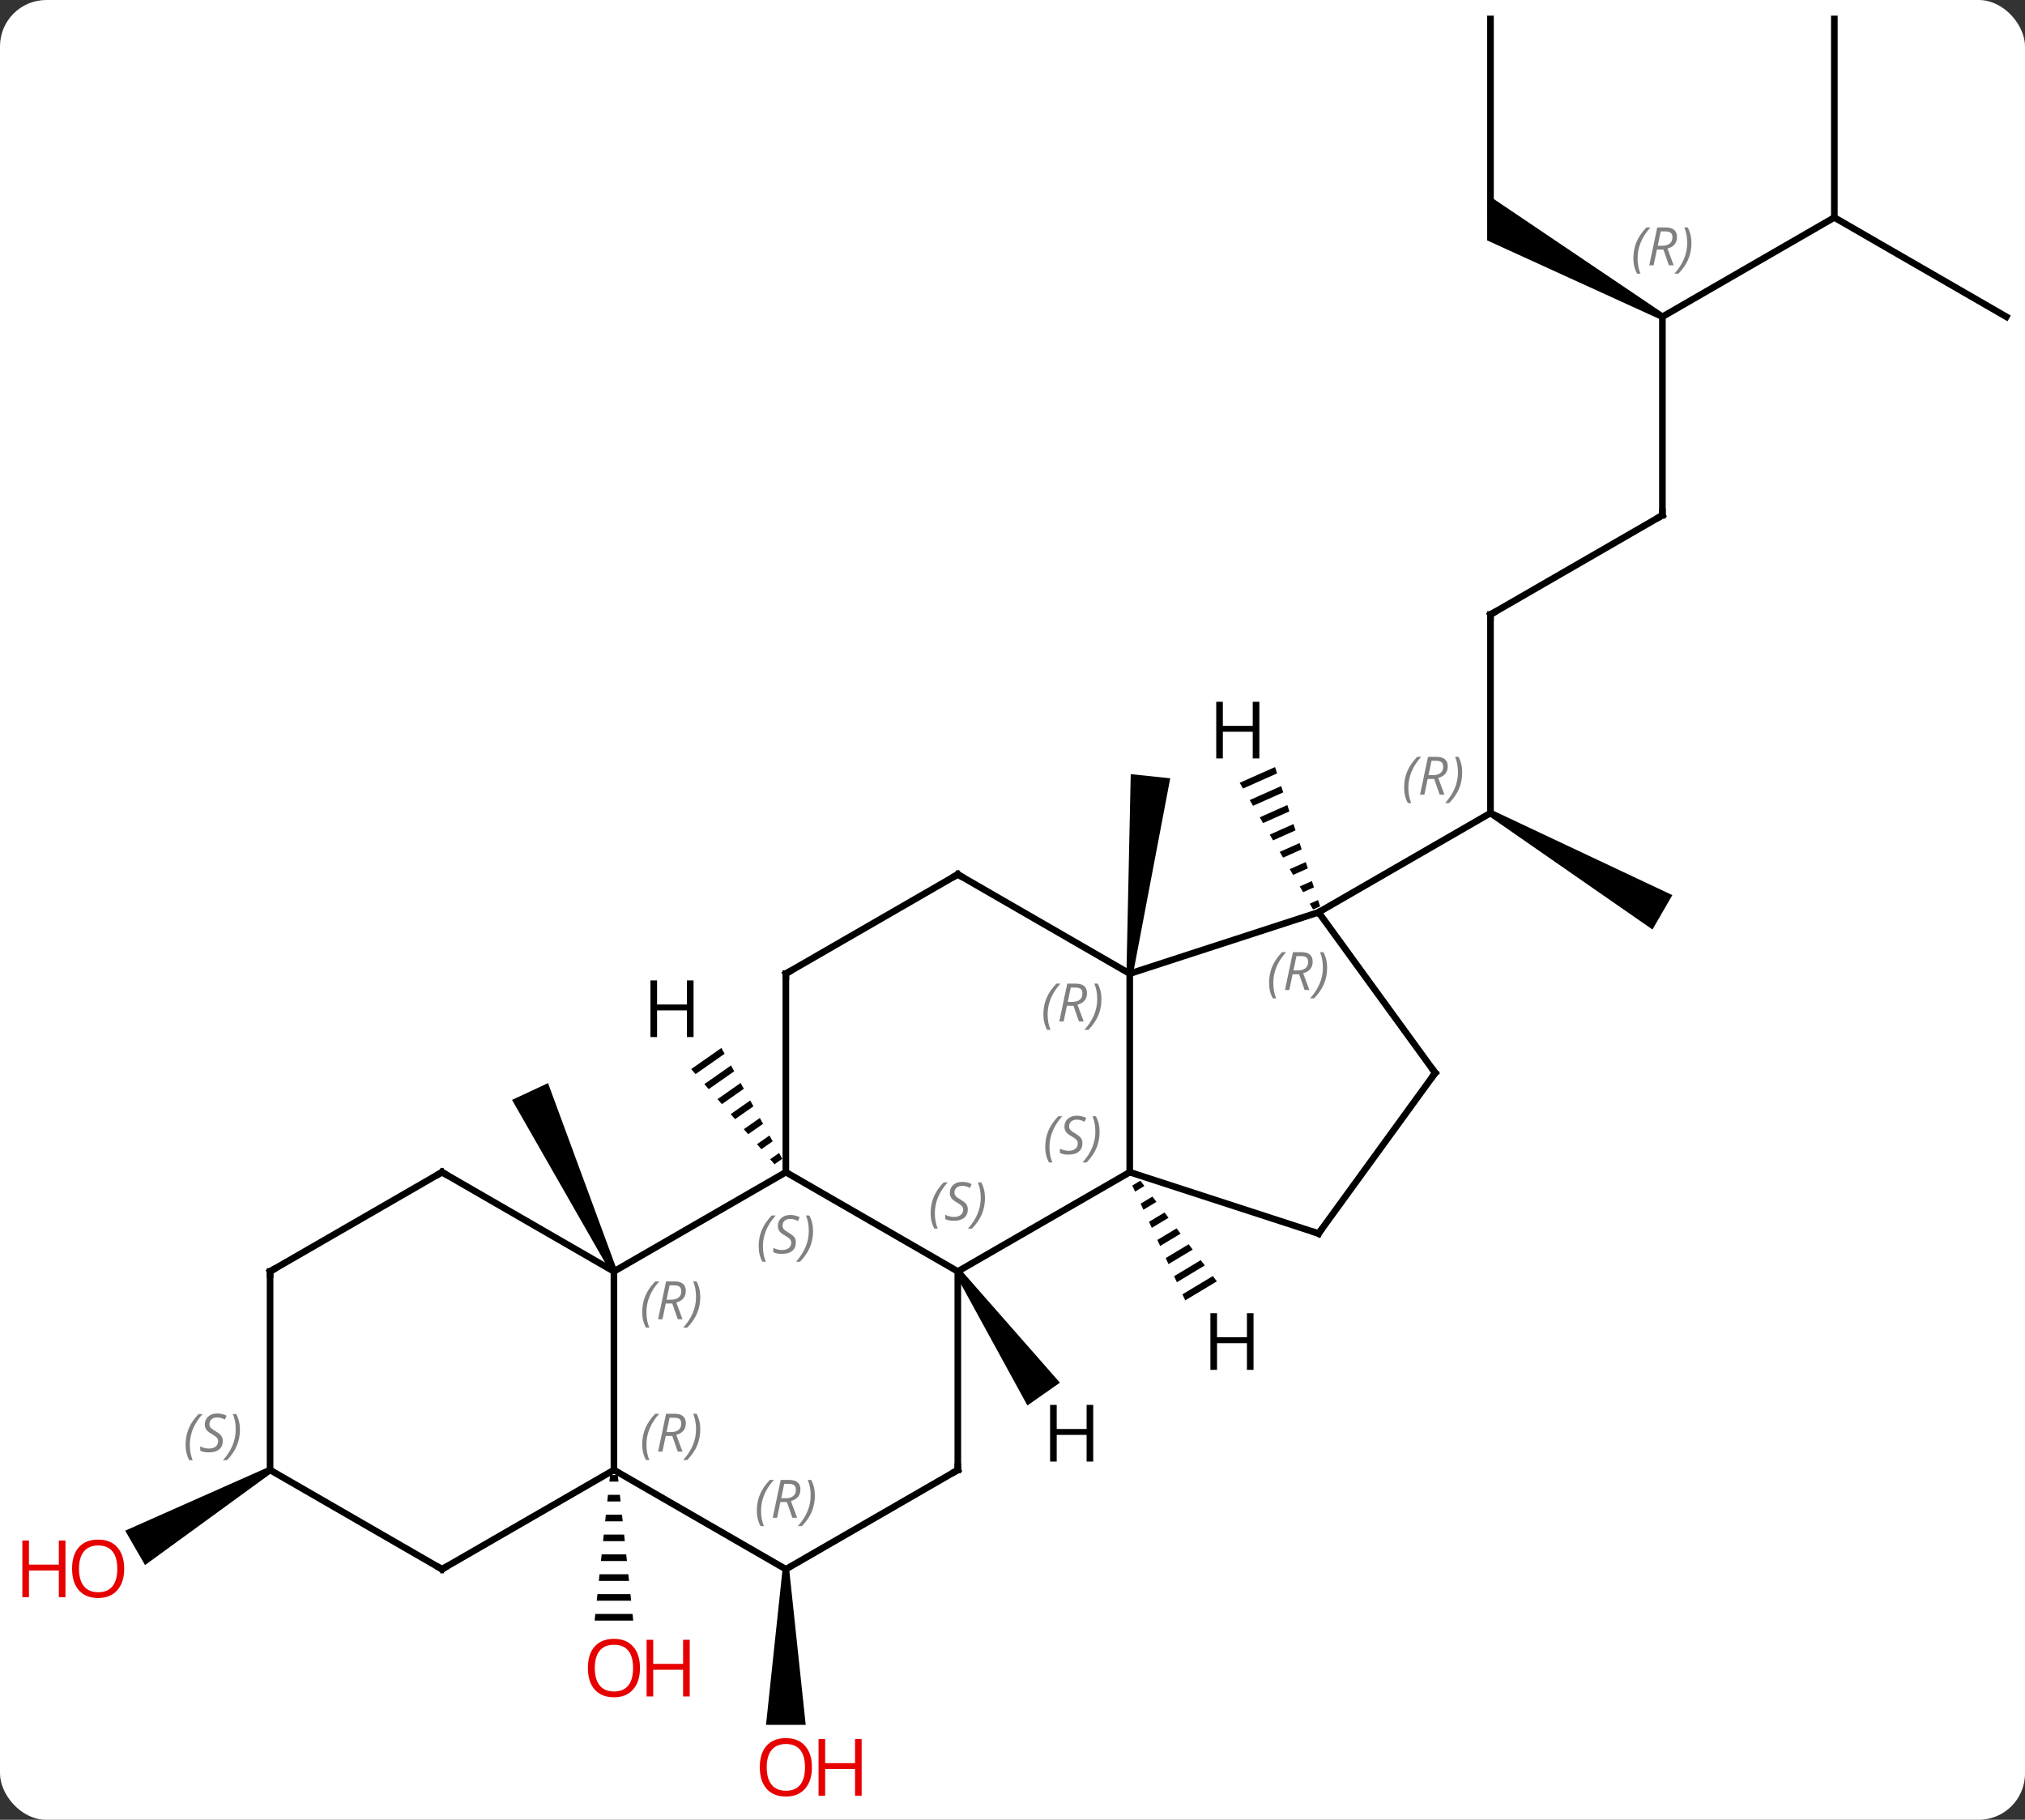 <svg width="306" viewBox="0 0 306 275" style="fill-opacity:1; color-rendering:auto; color-interpolation:auto; text-rendering:auto; stroke:black; stroke-linecap:square; stroke-miterlimit:10; shape-rendering:auto; stroke-opacity:1; fill:black; stroke-dasharray:none; font-weight:normal; stroke-width:1; font-family:'Open Sans'; font-style:normal; stroke-linejoin:miter; font-size:12; stroke-dashoffset:0; image-rendering:auto;" height="275" class="cas-substance-image" xmlns:xlink="http://www.w3.org/1999/xlink" xmlns="http://www.w3.org/2000/svg"><rect x="0" y="0" width="306" height="275" fill="#333333" stroke="none"/><svg class="cas-substance-single-component"><rect y="0" x="0" width="306" stroke="none" ry="7" rx="7" height="275" fill="white" class="cas-substance-group"/><svg y="0" x="0" width="306" viewBox="0 0 306 275" style="fill:black;" height="275" class="cas-substance-single-component-image"><svg><g><g transform="translate(159,135)" style="text-rendering:geometricPrecision; color-rendering:optimizeQuality; color-interpolation:linearRGB; stroke-linecap:butt; image-rendering:optimizeQuality;"><path style="stroke:none;" d="M-65.775 56.924 L-66.681 57.346 L-81.625 31.214 L-76.187 28.678 Z"/><path style="stroke:none;" d="M-66.809 87.897 L-66.915 88.897 L-65.541 88.897 L-65.647 87.897 ZM-67.128 90.897 L-67.234 91.897 L-65.222 91.897 L-65.328 90.897 ZM-67.447 93.897 L-67.553 94.897 L-64.903 94.897 L-65.009 93.897 ZM-67.765 96.897 L-67.872 97.897 L-64.584 97.897 L-64.691 96.897 ZM-68.084 99.897 L-68.191 100.897 L-64.265 100.897 L-64.372 99.897 ZM-68.403 102.897 L-68.509 103.897 L-63.947 103.897 L-64.053 102.897 ZM-68.722 105.897 L-68.828 106.897 L-63.628 106.897 L-63.734 105.897 ZM-69.041 108.897 L-69.147 109.897 L-63.309 109.897 L-63.415 108.897 Z"/><path style="stroke:none;" d="M12.212 12.187 L11.218 12.083 L11.866 -18.014 L17.834 -17.387 Z"/><path style="stroke:none;" d="M-40.748 102.135 L-39.748 102.135 L-37.248 125.658 L-43.248 125.658 Z"/><line y2="-42.135" y1="-12.135" x2="66.228" x1="66.228" style="fill:none;"/><path style="stroke:none;" d="M65.978 -11.702 L66.478 -12.568 L93.708 0.267 L90.708 5.463 Z"/><line y2="2.865" y1="-12.135" x2="40.248" x1="66.228" style="fill:none;"/><line y2="-57.135" y1="-42.135" x2="92.208" x1="66.228" style="fill:none;"/><line y2="-87.135" y1="-57.135" x2="92.208" x1="92.208" style="fill:none;"/><line y2="-102.135" y1="-87.135" x2="118.188" x1="92.208" style="fill:none;"/><path style="stroke:none;" d="M92.458 -87.568 L91.958 -86.702 L65.728 -98.671 L65.728 -105.599 Z"/><line y2="-87.135" y1="-102.135" x2="144.171" x1="118.188" style="fill:none;"/><line y2="-132.135" y1="-102.135" x2="118.188" x1="118.188" style="fill:none;"/><line y2="-132.135" y1="-102.135" x2="66.228" x1="66.228" style="fill:none;"/><path style="stroke:none;" d="M-118.438 86.702 L-117.938 87.568 L-137.083 101.507 L-140.083 96.311 Z"/><line y2="57.135" y1="42.135" x2="-14.265" x1="-40.248" style="fill:none;"/><line y2="57.135" y1="42.135" x2="-66.228" x1="-40.248" style="fill:none;"/><line y2="12.135" y1="42.135" x2="-40.248" x1="-40.248" style="fill:none;"/><line y2="42.135" y1="57.135" x2="11.715" x1="-14.265" style="fill:none;"/><line y2="87.135" y1="57.135" x2="-14.265" x1="-14.265" style="fill:none;"/><line y2="87.135" y1="57.135" x2="-66.228" x1="-66.228" style="fill:none;"/><line y2="42.135" y1="57.135" x2="-92.208" x1="-66.228" style="fill:none;"/><line y2="-2.865" y1="12.135" x2="-14.265" x1="-40.248" style="fill:none;"/><line y2="12.135" y1="42.135" x2="11.715" x1="11.715" style="fill:none;"/><line y2="51.405" y1="42.135" x2="40.248" x1="11.715" style="fill:none;"/><line y2="102.135" y1="87.135" x2="-40.248" x1="-14.265" style="fill:none;"/><line y2="102.135" y1="87.135" x2="-40.248" x1="-66.228" style="fill:none;"/><line y2="102.135" y1="87.135" x2="-92.208" x1="-66.228" style="fill:none;"/><line y2="57.135" y1="42.135" x2="-118.188" x1="-92.208" style="fill:none;"/><line y2="12.135" y1="-2.865" x2="11.715" x1="-14.265" style="fill:none;"/><line y2="2.865" y1="12.135" x2="40.248" x1="11.715" style="fill:none;"/><line y2="27.135" y1="51.405" x2="57.879" x1="40.248" style="fill:none;"/><line y2="87.135" y1="102.135" x2="-118.188" x1="-92.208" style="fill:none;"/><line y2="87.135" y1="57.135" x2="-118.188" x1="-118.188" style="fill:none;"/><line y2="27.135" y1="2.865" x2="57.879" x1="40.248" style="fill:none;"/><path style="stroke:none;" d="M-49.99 23.363 L-54.556 26.558 L-54.556 26.558 L-53.893 27.314 L-49.506 24.244 L-49.506 24.244 L-49.99 23.363 ZM-48.537 26.008 L-52.567 28.828 L-52.567 28.828 L-51.904 29.585 L-51.904 29.585 L-48.053 26.89 L-48.537 26.008 ZM-47.084 28.654 L-50.578 31.098 L-49.915 31.855 L-46.6 29.536 L-46.6 29.536 L-47.084 28.654 ZM-45.632 31.299 L-48.589 33.369 L-47.926 34.126 L-47.926 34.126 L-45.147 32.181 L-45.632 31.299 ZM-44.179 33.945 L-46.6 35.639 L-46.6 35.639 L-45.937 36.396 L-45.937 36.396 L-43.694 34.827 L-43.694 34.827 L-44.179 33.945 ZM-42.726 36.591 L-44.611 37.91 L-43.948 38.666 L-43.948 38.666 L-42.241 37.473 L-42.726 36.591 ZM-41.273 39.236 L-42.621 40.18 L-42.621 40.18 L-41.959 40.937 L-41.959 40.937 L-40.788 40.118 L-40.788 40.118 L-41.273 39.236 Z"/><path style="stroke:none;" d="M-14.675 57.422 L-13.855 56.848 L1.166 73.946 L-3.749 77.387 Z"/><path style="stroke:none;" d="M13.318 43.422 L12.099 44.155 L12.099 44.155 L12.521 45.069 L12.521 45.069 L13.926 44.223 L13.926 44.223 L13.318 43.422 ZM15.143 45.824 L13.363 46.895 L13.363 46.895 L13.784 47.809 L13.784 47.809 L15.752 46.625 L15.752 46.625 L15.143 45.824 ZM16.969 48.226 L14.626 49.635 L14.626 49.635 L15.047 50.548 L17.578 49.027 L16.969 48.226 ZM18.795 50.628 L15.89 52.375 L15.89 52.375 L16.311 53.288 L16.311 53.288 L19.403 51.428 L19.403 51.428 L18.795 50.628 ZM20.62 53.029 L17.153 55.115 L17.153 55.115 L17.574 56.028 L17.574 56.028 L21.229 53.83 L21.229 53.83 L20.62 53.029 ZM22.446 55.431 L18.417 57.855 L18.417 57.855 L18.838 58.768 L18.838 58.768 L23.054 56.232 L23.054 56.232 L22.446 55.431 ZM24.271 57.833 L19.68 60.595 L19.68 60.595 L20.101 61.508 L24.88 58.634 L24.271 57.833 Z"/><path style="stroke:none;" d="M33.673 -19.086 L28.333 -16.709 L28.333 -16.709 L28.837 -15.839 L28.837 -15.839 L33.983 -18.129 L33.983 -18.129 L33.673 -19.086 ZM34.601 -16.215 L29.845 -14.098 L29.845 -14.098 L30.35 -13.228 L34.911 -15.258 L34.601 -16.215 ZM35.53 -13.344 L31.358 -11.488 L31.358 -11.488 L31.862 -10.617 L35.839 -12.387 L35.53 -13.344 ZM36.458 -10.473 L32.871 -8.877 L33.375 -8.007 L36.767 -9.517 L36.458 -10.473 ZM37.386 -7.603 L34.383 -6.266 L34.383 -6.266 L34.887 -5.396 L37.695 -6.646 L37.386 -7.603 ZM38.314 -4.732 L35.896 -3.655 L36.4 -2.785 L36.4 -2.785 L38.624 -3.775 L38.314 -4.732 ZM39.242 -1.861 L37.408 -1.045 L37.912 -0.174 L39.552 -0.904 L39.242 -1.861 ZM40.171 1.01 L38.921 1.566 L39.425 2.436 L40.48 1.967 L40.171 1.01 Z"/></g><g transform="translate(159,135)" style="fill:rgb(230,0,0); text-rendering:geometricPrecision; color-rendering:optimizeQuality; image-rendering:optimizeQuality; font-family:'Open Sans'; stroke:rgb(230,0,0); color-interpolation:linearRGB;"><path style="stroke:none;" d="M-62.291 117.065 Q-62.291 119.127 -63.33 120.307 Q-64.369 121.487 -66.212 121.487 Q-68.103 121.487 -69.134 120.323 Q-70.165 119.158 -70.165 117.049 Q-70.165 114.955 -69.134 113.807 Q-68.103 112.658 -66.212 112.658 Q-64.353 112.658 -63.322 113.83 Q-62.291 115.002 -62.291 117.065 ZM-69.119 117.065 Q-69.119 118.799 -68.376 119.705 Q-67.634 120.612 -66.212 120.612 Q-64.79 120.612 -64.064 119.713 Q-63.337 118.815 -63.337 117.065 Q-63.337 115.33 -64.064 114.44 Q-64.79 113.549 -66.212 113.549 Q-67.634 113.549 -68.376 114.448 Q-69.119 115.346 -69.119 117.065 Z"/><path style="stroke:none;" d="M-54.775 121.362 L-55.775 121.362 L-55.775 117.33 L-60.291 117.33 L-60.291 121.362 L-61.291 121.362 L-61.291 112.799 L-60.291 112.799 L-60.291 116.44 L-55.775 116.44 L-55.775 112.799 L-54.775 112.799 L-54.775 121.362 Z"/><path style="stroke:none;" d="M-36.31 132.065 Q-36.31 134.127 -37.35 135.307 Q-38.389 136.487 -40.232 136.487 Q-42.123 136.487 -43.154 135.322 Q-44.185 134.158 -44.185 132.049 Q-44.185 129.955 -43.154 128.807 Q-42.123 127.658 -40.232 127.658 Q-38.373 127.658 -37.342 128.83 Q-36.31 130.002 -36.31 132.065 ZM-43.139 132.065 Q-43.139 133.799 -42.396 134.705 Q-41.654 135.612 -40.232 135.612 Q-38.81 135.612 -38.084 134.713 Q-37.357 133.815 -37.357 132.065 Q-37.357 130.33 -38.084 129.44 Q-38.81 128.549 -40.232 128.549 Q-41.654 128.549 -42.396 129.447 Q-43.139 130.346 -43.139 132.065 Z"/><path style="stroke:none;" d="M-28.795 136.362 L-29.795 136.362 L-29.795 132.33 L-34.31 132.33 L-34.31 136.362 L-35.31 136.362 L-35.31 127.799 L-34.31 127.799 L-34.31 131.44 L-29.795 131.44 L-29.795 127.799 L-28.795 127.799 L-28.795 136.362 Z"/></g><g transform="translate(159,135)" style="font-size:8.4px; fill:gray; text-rendering:geometricPrecision; image-rendering:optimizeQuality; color-rendering:optimizeQuality; font-family:'Open Sans'; font-style:italic; stroke:gray; color-interpolation:linearRGB;"><path style="stroke:none;" d="M53.179 -15.971 Q53.179 -17.299 53.648 -18.424 Q54.117 -19.549 55.148 -20.627 L55.757 -20.627 Q54.788 -19.565 54.304 -18.393 Q53.82 -17.221 53.82 -15.987 Q53.82 -14.659 54.257 -13.643 L53.742 -13.643 Q53.179 -14.674 53.179 -15.971 ZM56.739 -17.284 L56.239 -14.909 L55.583 -14.909 L56.786 -20.627 L58.036 -20.627 Q59.77 -20.627 59.77 -19.19 Q59.77 -17.83 58.333 -17.44 L59.27 -14.909 L58.552 -14.909 L57.724 -17.284 L56.739 -17.284 ZM57.317 -20.034 Q56.927 -18.112 56.864 -17.862 L57.52 -17.862 Q58.27 -17.862 58.677 -18.19 Q59.083 -18.518 59.083 -19.143 Q59.083 -19.612 58.825 -19.823 Q58.567 -20.034 57.974 -20.034 L57.317 -20.034 ZM61.956 -18.284 Q61.956 -16.955 61.48 -15.823 Q61.003 -14.69 59.988 -13.643 L59.378 -13.643 Q61.316 -15.799 61.316 -18.284 Q61.316 -19.612 60.878 -20.627 L61.394 -20.627 Q61.956 -19.565 61.956 -18.284 Z"/></g><g transform="translate(159,135)" style="stroke-linecap:butt; font-size:8.4px; text-rendering:geometricPrecision; image-rendering:optimizeQuality; color-rendering:optimizeQuality; font-family:'Open Sans'; font-style:italic; color-interpolation:linearRGB; stroke-miterlimit:5;"><path style="fill:none;" d="M66.228 -41.635 L66.228 -42.135 L66.661 -42.385"/><path style="fill:none;" d="M91.775 -56.885 L92.208 -57.135 L92.208 -57.635"/><path style="fill:gray; stroke:none;" d="M87.819 -95.971 Q87.819 -97.299 88.288 -98.424 Q88.757 -99.549 89.788 -100.627 L90.397 -100.627 Q89.429 -99.565 88.944 -98.393 Q88.46 -97.221 88.46 -95.987 Q88.46 -94.658 88.897 -93.643 L88.382 -93.643 Q87.819 -94.674 87.819 -95.971 ZM91.379 -97.283 L90.879 -94.908 L90.223 -94.908 L91.426 -100.627 L92.676 -100.627 Q94.411 -100.627 94.411 -99.19 Q94.411 -97.83 92.973 -97.44 L93.911 -94.908 L93.192 -94.908 L92.364 -97.283 L91.379 -97.283 ZM91.957 -100.033 Q91.567 -98.112 91.504 -97.862 L92.161 -97.862 Q92.911 -97.862 93.317 -98.19 Q93.723 -98.518 93.723 -99.143 Q93.723 -99.612 93.465 -99.823 Q93.207 -100.033 92.614 -100.033 L91.957 -100.033 ZM96.597 -98.283 Q96.597 -96.955 96.12 -95.823 Q95.644 -94.69 94.628 -93.643 L94.019 -93.643 Q95.956 -95.799 95.956 -98.283 Q95.956 -99.612 95.519 -100.627 L96.034 -100.627 Q96.597 -99.565 96.597 -98.283 Z"/></g><g transform="translate(159,135)" style="stroke-linecap:butt; fill:rgb(230,0,0); text-rendering:geometricPrecision; color-rendering:optimizeQuality; image-rendering:optimizeQuality; font-family:'Open Sans'; stroke:rgb(230,0,0); color-interpolation:linearRGB; stroke-miterlimit:5;"><path style="stroke:none;" d="M-140.233 102.065 Q-140.233 104.127 -141.273 105.307 Q-142.312 106.487 -144.155 106.487 Q-146.046 106.487 -147.077 105.323 Q-148.108 104.158 -148.108 102.049 Q-148.108 99.955 -147.077 98.807 Q-146.046 97.658 -144.155 97.658 Q-142.296 97.658 -141.265 98.83 Q-140.233 100.002 -140.233 102.065 ZM-147.062 102.065 Q-147.062 103.799 -146.319 104.705 Q-145.577 105.612 -144.155 105.612 Q-142.733 105.612 -142.007 104.713 Q-141.28 103.815 -141.28 102.065 Q-141.28 100.33 -142.007 99.44 Q-142.733 98.549 -144.155 98.549 Q-145.577 98.549 -146.319 99.448 Q-147.062 100.346 -147.062 102.065 Z"/><path style="stroke:none;" d="M-149.108 106.362 L-150.108 106.362 L-150.108 102.33 L-154.624 102.33 L-154.624 106.362 L-155.624 106.362 L-155.624 97.799 L-154.624 97.799 L-154.624 101.44 L-150.108 101.44 L-150.108 97.799 L-149.108 97.799 L-149.108 106.362 Z"/></g><g transform="translate(159,135)" style="stroke-linecap:butt; font-size:8.4px; fill:gray; text-rendering:geometricPrecision; image-rendering:optimizeQuality; color-rendering:optimizeQuality; font-family:'Open Sans'; font-style:italic; stroke:gray; color-interpolation:linearRGB; stroke-miterlimit:5;"><path style="stroke:none;" d="M-44.356 53.338 Q-44.356 52.01 -43.888 50.885 Q-43.419 49.76 -42.388 48.682 L-41.778 48.682 Q-42.747 49.744 -43.231 50.916 Q-43.716 52.088 -43.716 53.322 Q-43.716 54.651 -43.278 55.666 L-43.794 55.666 Q-44.356 54.635 -44.356 53.338 ZM-38.734 52.744 Q-38.734 53.572 -39.281 54.026 Q-39.828 54.479 -40.828 54.479 Q-41.234 54.479 -41.546 54.424 Q-41.859 54.369 -42.14 54.229 L-42.14 53.572 Q-41.515 53.901 -40.812 53.901 Q-40.187 53.901 -39.812 53.604 Q-39.437 53.307 -39.437 52.791 Q-39.437 52.479 -39.64 52.252 Q-39.843 52.026 -40.406 51.697 Q-40.999 51.369 -41.226 51.041 Q-41.453 50.713 -41.453 50.26 Q-41.453 49.526 -40.937 49.065 Q-40.421 48.604 -39.578 48.604 Q-39.203 48.604 -38.867 48.682 Q-38.531 48.76 -38.156 48.932 L-38.421 49.526 Q-38.671 49.369 -38.992 49.283 Q-39.312 49.197 -39.578 49.197 Q-40.109 49.197 -40.429 49.471 Q-40.749 49.744 -40.749 50.213 Q-40.749 50.416 -40.679 50.565 Q-40.609 50.713 -40.468 50.846 Q-40.328 50.979 -39.906 51.229 Q-39.343 51.572 -39.14 51.768 Q-38.937 51.963 -38.835 52.197 Q-38.734 52.432 -38.734 52.744 ZM-36.139 51.026 Q-36.139 52.354 -36.616 53.487 Q-37.092 54.619 -38.108 55.666 L-38.717 55.666 Q-36.78 53.51 -36.78 51.026 Q-36.78 49.697 -37.217 48.682 L-36.702 48.682 Q-36.139 49.744 -36.139 51.026 Z"/><path style="stroke:none;" d="M-18.374 48.338 Q-18.374 47.01 -17.905 45.885 Q-17.436 44.76 -16.405 43.682 L-15.796 43.682 Q-16.764 44.744 -17.249 45.916 Q-17.733 47.088 -17.733 48.322 Q-17.733 49.651 -17.296 50.666 L-17.811 50.666 Q-18.374 49.635 -18.374 48.338 ZM-12.751 47.744 Q-12.751 48.572 -13.298 49.026 Q-13.845 49.479 -14.845 49.479 Q-15.251 49.479 -15.564 49.424 Q-15.876 49.369 -16.157 49.229 L-16.157 48.572 Q-15.533 48.901 -14.829 48.901 Q-14.204 48.901 -13.829 48.604 Q-13.454 48.307 -13.454 47.791 Q-13.454 47.479 -13.658 47.252 Q-13.861 47.026 -14.423 46.697 Q-15.017 46.369 -15.243 46.041 Q-15.47 45.713 -15.47 45.26 Q-15.47 44.526 -14.954 44.065 Q-14.439 43.604 -13.595 43.604 Q-13.22 43.604 -12.884 43.682 Q-12.548 43.76 -12.173 43.932 L-12.439 44.526 Q-12.689 44.369 -13.009 44.283 Q-13.329 44.197 -13.595 44.197 Q-14.126 44.197 -14.447 44.471 Q-14.767 44.744 -14.767 45.213 Q-14.767 45.416 -14.697 45.565 Q-14.626 45.713 -14.486 45.846 Q-14.345 45.979 -13.923 46.229 Q-13.361 46.572 -13.158 46.768 Q-12.954 46.963 -12.853 47.197 Q-12.751 47.432 -12.751 47.744 ZM-10.157 46.026 Q-10.157 47.354 -10.633 48.487 Q-11.11 49.619 -12.126 50.666 L-12.735 50.666 Q-10.797 48.51 -10.797 46.026 Q-10.797 44.697 -11.235 43.682 L-10.719 43.682 Q-10.157 44.744 -10.157 46.026 Z"/><path style="stroke:none;" d="M-61.956 63.299 Q-61.956 61.971 -61.488 60.846 Q-61.019 59.721 -59.988 58.643 L-59.378 58.643 Q-60.347 59.705 -60.831 60.877 Q-61.316 62.049 -61.316 63.283 Q-61.316 64.612 -60.878 65.627 L-61.394 65.627 Q-61.956 64.596 -61.956 63.299 ZM-58.396 61.986 L-58.896 64.362 L-59.553 64.362 L-58.349 58.643 L-57.099 58.643 Q-55.365 58.643 -55.365 60.08 Q-55.365 61.44 -56.803 61.83 L-55.865 64.362 L-56.584 64.362 L-57.412 61.986 L-58.396 61.986 ZM-57.818 59.236 Q-58.209 61.158 -58.271 61.408 L-57.615 61.408 Q-56.865 61.408 -56.459 61.08 Q-56.053 60.752 -56.053 60.127 Q-56.053 59.658 -56.31 59.447 Q-56.568 59.236 -57.162 59.236 L-57.818 59.236 ZM-53.179 60.986 Q-53.179 62.315 -53.656 63.447 Q-54.132 64.58 -55.148 65.627 L-55.757 65.627 Q-53.82 63.471 -53.82 60.986 Q-53.82 59.658 -54.257 58.643 L-53.742 58.643 Q-53.179 59.705 -53.179 60.986 Z"/><path style="fill:none; stroke:black;" d="M-40.248 12.635 L-40.248 12.135 L-39.815 11.885"/><path style="stroke:none;" d="M-1.054 38.338 Q-1.054 37.01 -0.585 35.885 Q-0.116 34.76 0.915 33.682 L1.524 33.682 Q0.556 34.744 0.071 35.916 Q-0.413 37.088 -0.413 38.323 Q-0.413 39.651 0.024 40.666 L-0.491 40.666 Q-1.054 39.635 -1.054 38.338 ZM4.569 37.744 Q4.569 38.573 4.022 39.026 Q3.475 39.479 2.475 39.479 Q2.069 39.479 1.756 39.424 Q1.444 39.369 1.163 39.229 L1.163 38.573 Q1.788 38.901 2.491 38.901 Q3.116 38.901 3.491 38.604 Q3.866 38.307 3.866 37.791 Q3.866 37.479 3.663 37.252 Q3.459 37.026 2.897 36.698 Q2.303 36.369 2.077 36.041 Q1.85 35.713 1.85 35.26 Q1.85 34.526 2.366 34.065 Q2.881 33.604 3.725 33.604 Q4.1 33.604 4.436 33.682 Q4.772 33.76 5.147 33.932 L4.881 34.526 Q4.631 34.369 4.311 34.283 Q3.991 34.198 3.725 34.198 Q3.194 34.198 2.873 34.471 Q2.553 34.744 2.553 35.213 Q2.553 35.416 2.623 35.565 Q2.694 35.713 2.834 35.846 Q2.975 35.979 3.397 36.229 Q3.959 36.573 4.162 36.768 Q4.366 36.963 4.467 37.198 Q4.569 37.432 4.569 37.744 ZM7.163 36.026 Q7.163 37.354 6.687 38.487 Q6.21 39.619 5.194 40.666 L4.585 40.666 Q6.523 38.51 6.523 36.026 Q6.523 34.698 6.085 33.682 L6.601 33.682 Q7.163 34.744 7.163 36.026 Z"/><path style="fill:none; stroke:black;" d="M-14.265 86.635 L-14.265 87.135 L-14.698 87.385"/><path style="stroke:none;" d="M-61.956 83.299 Q-61.956 81.971 -61.488 80.846 Q-61.019 79.721 -59.988 78.643 L-59.378 78.643 Q-60.347 79.705 -60.831 80.877 Q-61.316 82.049 -61.316 83.284 Q-61.316 84.612 -60.878 85.627 L-61.394 85.627 Q-61.956 84.596 -61.956 83.299 ZM-58.396 81.987 L-58.896 84.362 L-59.553 84.362 L-58.349 78.643 L-57.099 78.643 Q-55.365 78.643 -55.365 80.08 Q-55.365 81.44 -56.803 81.83 L-55.865 84.362 L-56.584 84.362 L-57.412 81.987 L-58.396 81.987 ZM-57.818 79.237 Q-58.209 81.159 -58.271 81.409 L-57.615 81.409 Q-56.865 81.409 -56.459 81.08 Q-56.053 80.752 -56.053 80.127 Q-56.053 79.659 -56.31 79.448 Q-56.568 79.237 -57.162 79.237 L-57.818 79.237 ZM-53.179 80.987 Q-53.179 82.315 -53.656 83.448 Q-54.132 84.58 -55.148 85.627 L-55.757 85.627 Q-53.82 83.471 -53.82 80.987 Q-53.82 79.659 -54.257 78.643 L-53.742 78.643 Q-53.179 79.705 -53.179 80.987 Z"/><path style="fill:none; stroke:black;" d="M-91.775 42.385 L-92.208 42.135 L-92.641 42.385"/><path style="fill:none; stroke:black;" d="M-14.698 -2.615 L-14.265 -2.865 L-13.832 -2.615"/><path style="stroke:none;" d="M-1.334 18.299 Q-1.334 16.971 -0.865 15.846 Q-0.396 14.721 0.635 13.643 L1.244 13.643 Q0.275 14.705 -0.209 15.877 Q-0.693 17.049 -0.693 18.283 Q-0.693 19.611 -0.256 20.627 L-0.771 20.627 Q-1.334 19.596 -1.334 18.299 ZM2.226 16.986 L1.726 19.361 L1.07 19.361 L2.273 13.643 L3.523 13.643 Q5.257 13.643 5.257 15.08 Q5.257 16.44 3.82 16.83 L4.757 19.361 L4.039 19.361 L3.211 16.986 L2.226 16.986 ZM2.804 14.236 Q2.414 16.158 2.351 16.408 L3.007 16.408 Q3.757 16.408 4.164 16.08 Q4.57 15.752 4.57 15.127 Q4.57 14.658 4.312 14.447 Q4.054 14.236 3.461 14.236 L2.804 14.236 ZM7.443 15.986 Q7.443 17.315 6.967 18.447 Q6.49 19.58 5.475 20.627 L4.865 20.627 Q6.803 18.471 6.803 15.986 Q6.803 14.658 6.365 13.643 L6.881 13.643 Q7.443 14.705 7.443 15.986 Z"/><path style="fill:none; stroke:black;" d="M39.773 51.251 L40.248 51.405 L40.542 51.001"/><path style="stroke:none;" d="M-44.636 93.299 Q-44.636 91.971 -44.168 90.846 Q-43.699 89.721 -42.668 88.643 L-42.058 88.643 Q-43.027 89.705 -43.511 90.877 Q-43.996 92.049 -43.996 93.283 Q-43.996 94.612 -43.558 95.627 L-44.074 95.627 Q-44.636 94.596 -44.636 93.299 ZM-41.076 91.987 L-41.576 94.362 L-42.233 94.362 L-41.029 88.643 L-39.779 88.643 Q-38.045 88.643 -38.045 90.08 Q-38.045 91.44 -39.483 91.83 L-38.545 94.362 L-39.264 94.362 L-40.092 91.987 L-41.076 91.987 ZM-40.498 89.237 Q-40.889 91.158 -40.951 91.408 L-40.295 91.408 Q-39.545 91.408 -39.139 91.08 Q-38.733 90.752 -38.733 90.127 Q-38.733 89.658 -38.99 89.448 Q-39.248 89.237 -39.842 89.237 L-40.498 89.237 ZM-35.859 90.987 Q-35.859 92.315 -36.336 93.448 Q-36.812 94.58 -37.828 95.627 L-38.437 95.627 Q-36.5 93.471 -36.5 90.987 Q-36.5 89.658 -36.937 88.643 L-36.422 88.643 Q-35.859 89.705 -35.859 90.987 Z"/><path style="fill:none; stroke:black;" d="M-91.775 101.885 L-92.208 102.135 L-92.641 101.885"/><path style="fill:none; stroke:black;" d="M-117.755 56.885 L-118.188 57.135 L-118.188 57.635"/><path style="stroke:none;" d="M32.769 13.54 Q32.769 12.211 33.237 11.086 Q33.706 9.961 34.737 8.883 L35.347 8.883 Q34.378 9.946 33.894 11.118 Q33.409 12.29 33.409 13.524 Q33.409 14.852 33.847 15.868 L33.331 15.868 Q32.769 14.836 32.769 13.54 ZM36.329 12.227 L35.829 14.602 L35.173 14.602 L36.376 8.883 L37.626 8.883 Q39.36 8.883 39.36 10.321 Q39.36 11.68 37.923 12.071 L38.86 14.602 L38.141 14.602 L37.313 12.227 L36.329 12.227 ZM36.907 9.477 Q36.516 11.399 36.454 11.649 L37.11 11.649 Q37.86 11.649 38.266 11.321 Q38.673 10.993 38.673 10.368 Q38.673 9.899 38.415 9.688 Q38.157 9.477 37.563 9.477 L36.907 9.477 ZM41.546 11.227 Q41.546 12.555 41.069 13.688 Q40.593 14.821 39.577 15.868 L38.968 15.868 Q40.905 13.711 40.905 11.227 Q40.905 9.899 40.468 8.883 L40.983 8.883 Q41.546 9.946 41.546 11.227 Z"/><path style="fill:none; stroke:black;" d="M57.585 27.54 L57.879 27.135 L57.585 26.73"/><path style="stroke:none;" d="M-130.957 83.338 Q-130.957 82.01 -130.488 80.885 Q-130.019 79.76 -128.988 78.682 L-128.379 78.682 Q-129.347 79.745 -129.832 80.916 Q-130.316 82.088 -130.316 83.323 Q-130.316 84.651 -129.879 85.666 L-130.394 85.666 Q-130.957 84.635 -130.957 83.338 ZM-125.334 82.745 Q-125.334 83.573 -125.881 84.026 Q-126.428 84.479 -127.428 84.479 Q-127.834 84.479 -128.147 84.424 Q-128.459 84.37 -128.74 84.229 L-128.74 83.573 Q-128.115 83.901 -127.412 83.901 Q-126.787 83.901 -126.412 83.604 Q-126.037 83.307 -126.037 82.791 Q-126.037 82.479 -126.24 82.252 Q-126.444 82.026 -127.006 81.698 Q-127.6 81.37 -127.826 81.041 Q-128.053 80.713 -128.053 80.26 Q-128.053 79.526 -127.537 79.065 Q-127.022 78.604 -126.178 78.604 Q-125.803 78.604 -125.467 78.682 Q-125.131 78.76 -124.756 78.932 L-125.022 79.526 Q-125.272 79.37 -125.592 79.284 Q-125.912 79.198 -126.178 79.198 Q-126.709 79.198 -127.03 79.471 Q-127.35 79.745 -127.35 80.213 Q-127.35 80.416 -127.28 80.565 Q-127.209 80.713 -127.069 80.846 Q-126.928 80.979 -126.506 81.229 Q-125.944 81.573 -125.74 81.768 Q-125.537 81.963 -125.436 82.198 Q-125.334 82.432 -125.334 82.745 ZM-122.74 81.026 Q-122.74 82.354 -123.216 83.487 Q-123.693 84.62 -124.709 85.666 L-125.318 85.666 Q-123.38 83.51 -123.38 81.026 Q-123.38 79.698 -123.818 78.682 L-123.302 78.682 Q-122.74 79.745 -122.74 81.026 Z"/></g><g transform="translate(159,135)" style="stroke-linecap:butt; text-rendering:geometricPrecision; color-rendering:optimizeQuality; image-rendering:optimizeQuality; font-family:'Open Sans'; color-interpolation:linearRGB; stroke-miterlimit:5;"><path style="stroke:none;" d="M-54.195 21.718 L-55.195 21.718 L-55.195 17.687 L-59.711 17.687 L-59.711 21.718 L-60.711 21.718 L-60.711 13.156 L-59.711 13.156 L-59.711 16.796 L-55.195 16.796 L-55.195 13.156 L-54.195 13.156 L-54.195 21.718 Z"/><path style="stroke:none;" d="M6.198 85.867 L5.198 85.867 L5.198 81.836 L0.682 81.836 L0.682 85.867 L-0.318 85.867 L-0.318 77.305 L0.682 77.305 L0.682 80.945 L5.198 80.945 L5.198 77.305 L6.198 77.305 L6.198 85.867 Z"/><path style="stroke:none;" d="M30.423 72.007 L29.423 72.007 L29.423 67.976 L24.907 67.976 L24.907 72.007 L23.907 72.007 L23.907 63.445 L24.907 63.445 L24.907 67.085 L29.423 67.085 L29.423 63.445 L30.423 63.445 L30.423 72.007 Z"/><path style="stroke:none;" d="M31.302 -20.387 L30.302 -20.387 L30.302 -24.418 L25.786 -24.418 L25.786 -20.387 L24.786 -20.387 L24.786 -28.949 L25.786 -28.949 L25.786 -25.309 L30.302 -25.309 L30.302 -28.949 L31.302 -28.949 L31.302 -20.387 Z"/></g></g></svg></svg></svg></svg>